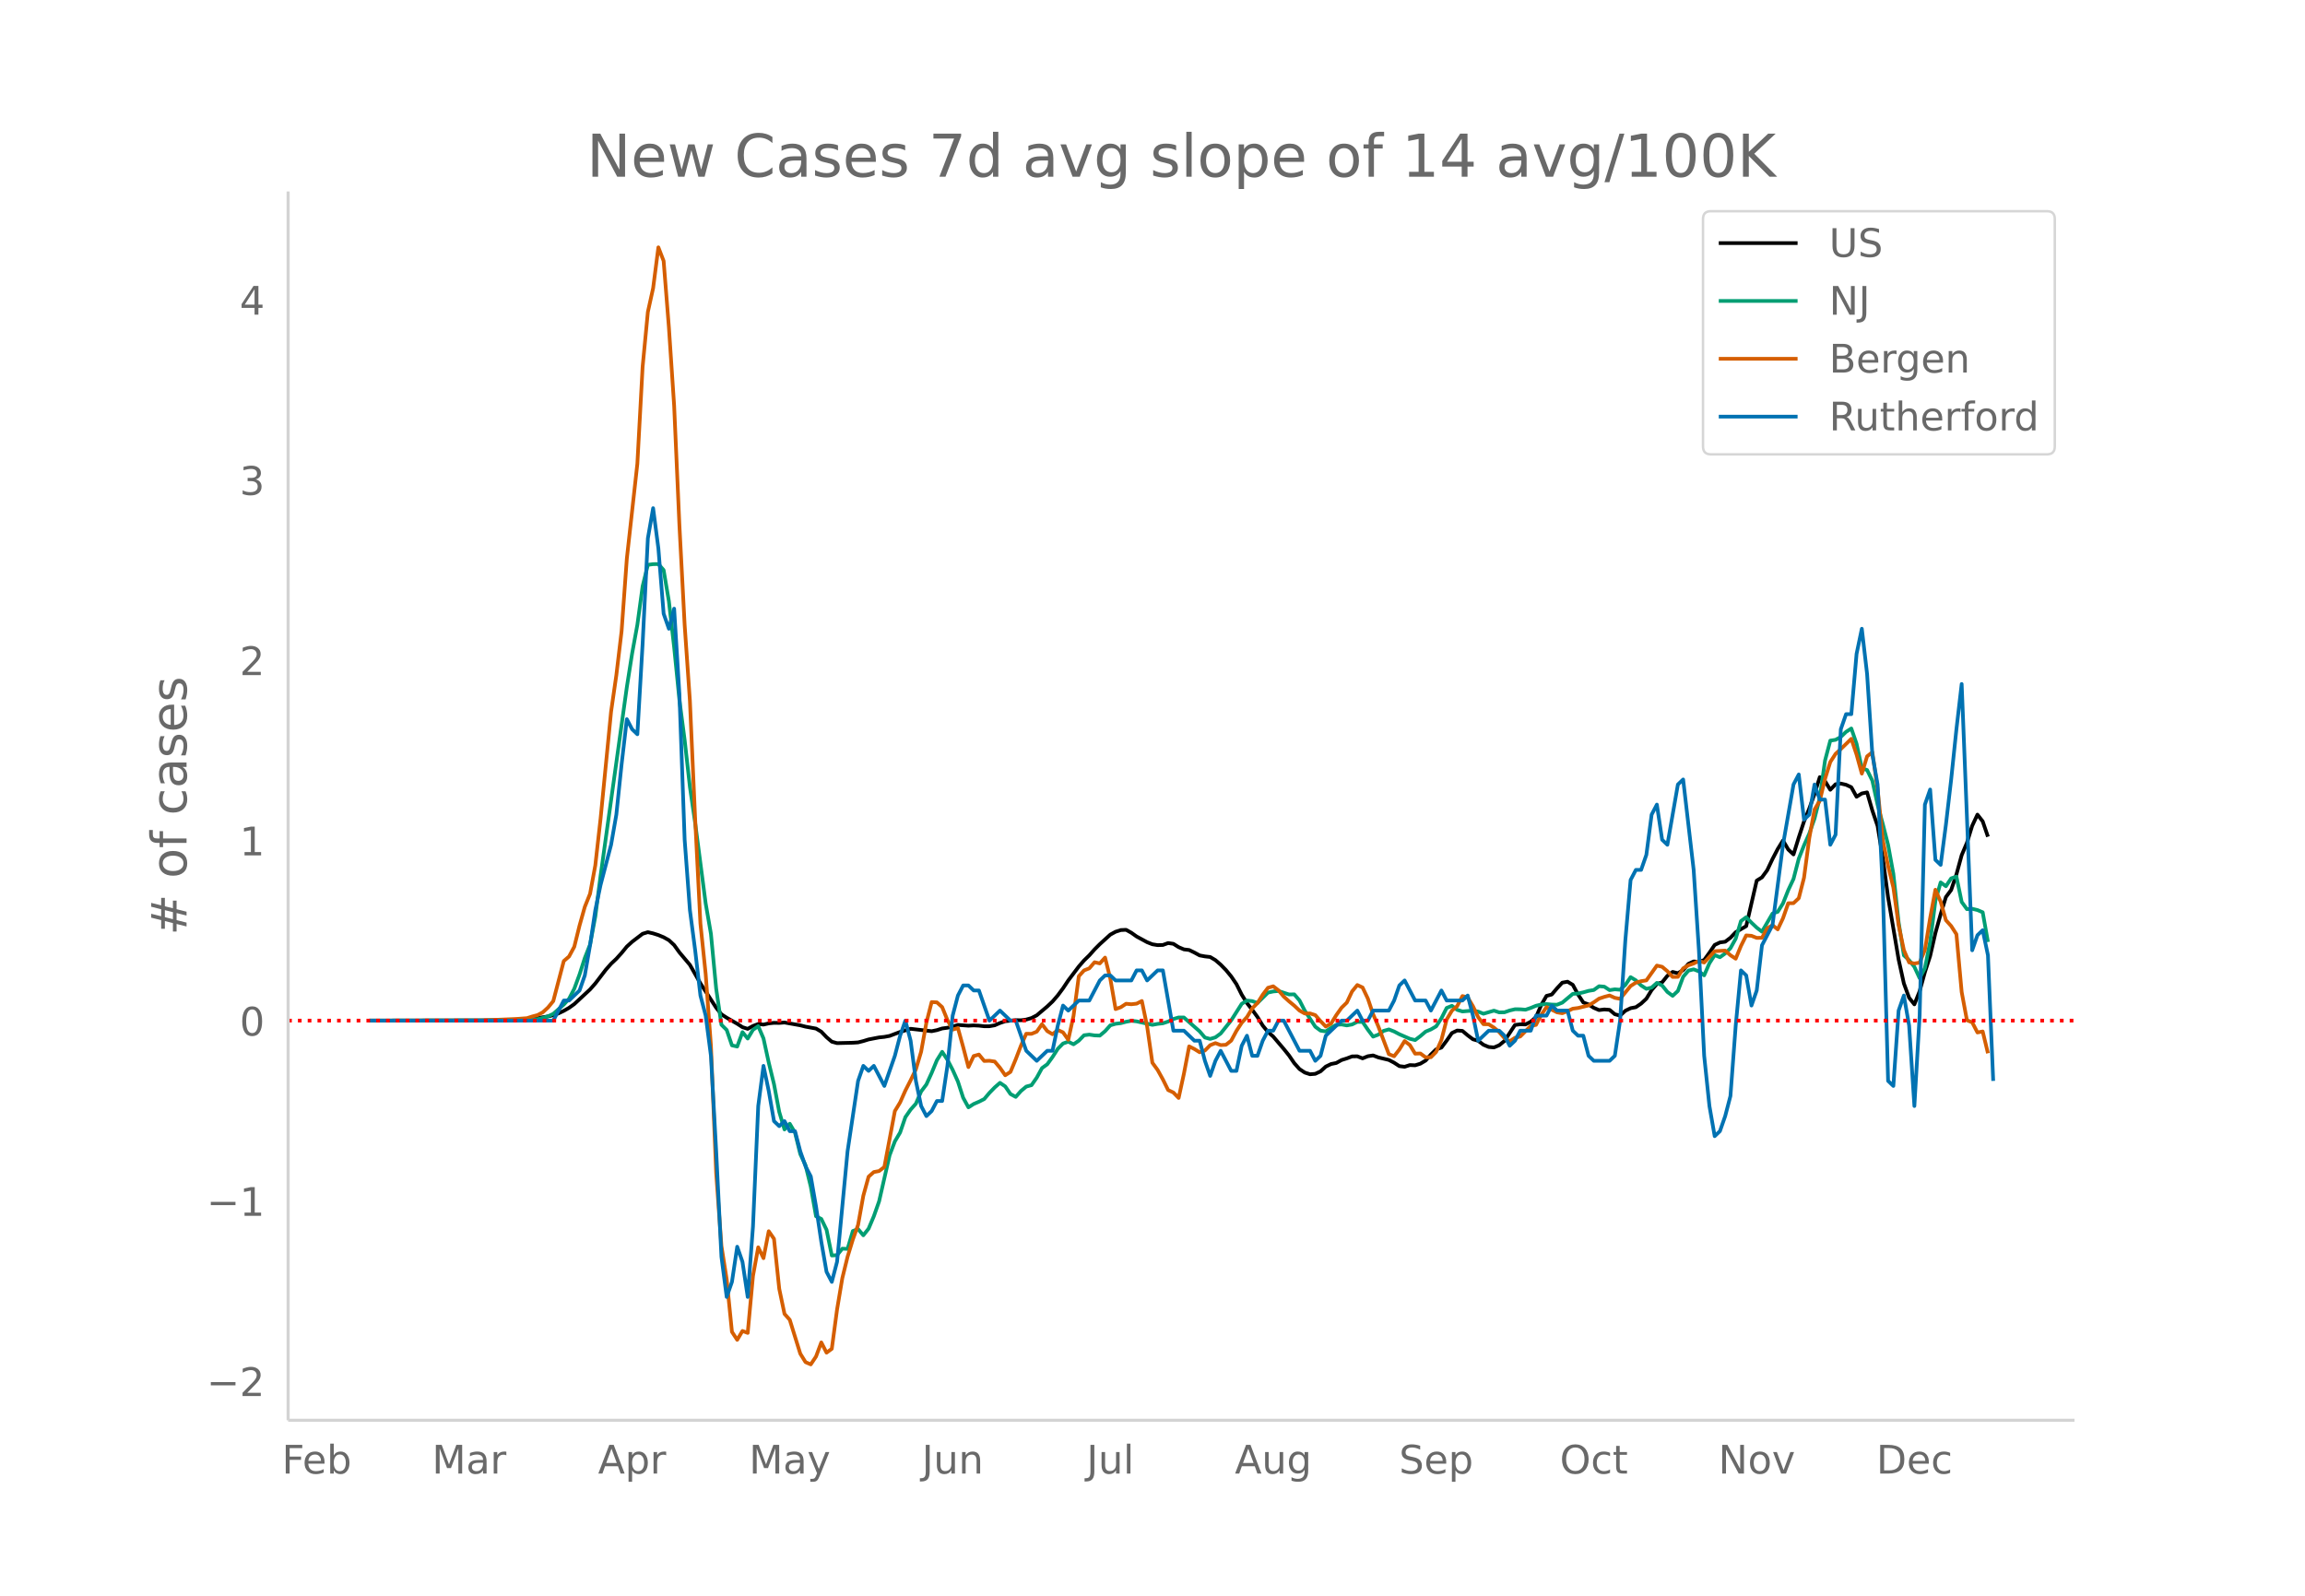 <svg height="864" viewBox="0 0 936 648" width="1248" xmlns="http://www.w3.org/2000/svg" xmlns:xlink="http://www.w3.org/1999/xlink"><defs><style>*{stroke-linecap:butt;stroke-linejoin:round}</style></defs><g id="figure_1"><path d="M0 648h936V0H0z" fill="#fff" id="patch_1"/><g id="axes_1"><path d="M117 576.72h725.4V77.76H117z" fill="none" id="patch_2"/><path clip-path="url(#p269d3c38e6)" d="M149.973 414.443l49.085-.098 8.537-.178 6.402-.368 4.269-.39 4.268-.66 2.134-.51 2.134-.748 2.135-1.012 2.134-1.223 2.134-1.53 6.402-5.947 2.134-2.42 4.269-5.58 2.134-2.42 2.134-2.017 2.134-2.358 2.134-2.608 2.135-1.94 4.268-3.262 2.134-.654 2.134.498 2.134.68 2.135.885 2.134 1.188 2.134 1.989 2.134 2.968 4.268 5.067 4.269 7.512 6.402 9.898 2.134 2.672 2.134 1.383 4.269 2.45 2.134 1.386 2.134.685 2.134-1.167 2.134-.799 2.135.236 2.134-.49 2.134-.22 2.134.039 2.134-.176 6.403 1.141 2.134.546 4.268.78 2.134 1.26 2.134 2.231 2.135 1.833 2.134.583 6.402-.155 2.134-.139 2.134-.541 2.135-.66 4.268-.825 2.134-.216 2.134-.397 4.269-1.615 4.268-1.278 8.537.986 2.134-.435 2.134-.675 2.134-.29 2.134-.472 2.134-.678 4.269.315 2.134-.122 2.134.107 2.134.24 2.134-.01 2.134-.378 2.135-.932 2.134-.726 4.268-.436 2.134.048 2.134-.288 2.135-.611 2.134-1.107 4.268-3.601 2.134-2.011 2.134-2.474 2.134-2.876 2.135-3.203 4.268-5.658 2.134-2.462 2.134-2.073 2.134-2.405 2.135-2.138 4.268-3.876 2.134-1.166 2.134-.683 2.134-.098 2.135 1.192 2.134 1.514 4.268 2.319 2.134.845 2.134.346 2.134-.065 2.135-.778 2.134.31 2.134 1.35 2.134.906 2.134.256 2.134 1.032 2.135 1.166 2.134.397 2.134.242 2.134 1.277 2.134 1.84 2.134 2.181 2.134 2.586 2.135 3.142 2.134 4.259 2.134 3.434 2.134 2.72 2.134 2.923 2.134 3.484 2.135 2.611 2.134 1.861 4.268 5.02 2.134 2.647 2.134 3.129 2.135 2.401 2.134 1.416 2.134.695 2.134-.176 2.134-1.001 2.134-1.944 2.134-1.033 2.135-.434 2.134-1.188 2.134-.668 2.134-.81 2.134-.037 2.134.83 2.135-.86 2.134-.33 2.134.81 4.268 1.024 2.134 1.12 2.135 1.388 2.134.263 2.134-.687 2.134.093 2.134-.665 2.134-1.268 2.134-2.456 2.135-2.09 2.134-.706 2.134-2.832 2.134-3.09 2.134-1.02 2.134.152 2.135 1.799 2.134 1.612 2.134.603 2.134 1.622 2.134.896 2.134.191 2.135-.892 2.134-1.752 4.268-6.48 2.134-.279 2.134.064 2.134-1.116 2.135-1.848 2.134-4.95 2.134-3.683 2.134-.56 2.134-2.518 2.134-2.292 2.135-.394 2.134 1.266 2.134 3.929 2.134 3.246 2.134.79 2.134 1.39 2.134.912 2.135-.261 2.134.154 2.134 1.791 2.134.551 2.134-1.966 2.134-1.041 2.135-.408 2.134-1.456 2.134-1.988 2.134-3.49 2.134-2.495 2.134-.665 2.135-2.655 2.134-1.571 2.134.522 2.134-1.261 2.134-2.533 2.134-.99 2.134.169 2.135-.746 2.134-2.96 2.134-3.164 2.134-1.01 2.134-.291 2.134-1.615 2.135-2.242 4.268-2.48 4.268-18.47 2.134-1.333 2.135-2.916 2.134-4.52 2.134-4.08 2.134-3.457 2.134 3.666 2.134 1.99 2.134-6.89 2.135-6.498 2.134-5.225 2.134-5.967 2.134-6.799 2.134 1.64 2.134 3.487 2.135-2.222 2.134-.292 2.134.492 2.134.99 2.134 3.874 2.134-1.337 2.135-.441 2.134 7.36 2.134 6.282 2.134 13.075 2.134 15.916 4.268 25.209 2.135 9.737 2.134 5.839 2.134 2.664 2.134-5.335 2.134-7.715 2.134-6.578 2.135-9.318 2.134-7.674 2.134-6.96 2.134-2.87 2.134-6.304 2.134-7.825 2.134-5.023 2.135-6.905 2.134-4.542 2.134 2.73 2.134 6.24h0" fill="none" stroke="#000" stroke-linecap="round" stroke-width="1.5" id="line2d_1"/><path clip-path="url(#p269d3c38e6)" d="M149.973 414.443l57.622-.11 8.537-.29 2.134-.18 2.134-.509 2.134-.672 2.134-.993 4.269-3.762 2.134-2.363 2.134-4.082 2.134-5.81 2.134-6.655 2.134-5.449 2.134-11.401 2.135-16.543 10.67-76.633 2.135-13.592 2.134-11.687 2.134-15.643 2.134-8.715 2.134-.274 2.134-.038 2.135 2.443 2.134 12.65 2.134 18.704 2.134 21.328 2.134 16.332 2.134 19.037 2.134 14.655 4.269 32.679 2.134 12.322 2.134 22.31 2.134 14.618 2.134 2.107 2.135 6.26 2.134.483 2.134-5.852 2.134 2.594 2.134-3.536 2.134-1.496 2.135 4.994 2.134 9.8 2.134 8.753 2.134 11.3 2.134 7.11 2.134-2.321 2.134 3.615 2.135 8.686 2.134 4.545 2.134 8.694 2.134 12.036 2.134 1.076 2.134 4.398 2.135 10.443 2.134-.122 2.134-2.649 2.134.097 2.134-7.252 2.134-.782 2.134 2.506 2.135-2.687 2.134-5.057 2.134-6.042 4.268-18.716 2.134-5.621 2.135-3.624 2.134-6.23 2.134-3.07 2.134-2.392 2.134-4.969 2.134-2.83 2.135-4.687 2.134-5.154 2.134-3.426 2.134 3.228 2.134 4.112 2.134 4.755 2.134 6.575 2.135 3.88 2.134-1.358 2.134-.929 2.134-1.076 2.134-2.527 2.134-2.198 2.135-1.863 2.134 1.455 2.134 3.09 2.134 1.164 2.134-2.404 2.134-1.779 2.135-.576 2.134-3.056 2.134-3.88 2.134-1.548 2.134-2.95 2.134-3.318 2.134-2.165 2.135-.748 2.134 1.068 2.134-1.468 2.134-2.203 2.134-.264 2.134.32 2.135.083 2.134-1.8 2.134-2.379 2.134-.618 2.134-.26 2.134-.56 2.135-.403 2.134.235 6.402 1.417 2.134-.387 2.134-.244 2.135-.702 2.134-1.042 2.134-.627 2.134.013 6.403 5.65 2.134 2.493 2.134.568 2.134-.648 2.134-1.563 4.268-5.331 4.269-6.71 2.134-1.337 2.134.236 2.134.756 4.269-4.22 2.134-.463 2.134-.19 4.268 1.41 2.134-.047 2.135 2.468 2.134 4.157 4.268 6.525 2.134 1.585 2.134.328 2.134-1.446 2.135-1.253 2.134-.134 2.134.39 2.134-.386 2.134-1.064 2.134.025 2.135 3.137 2.134 2.842 2.134-.808 2.134-1.53 2.134-.593 2.134.833 2.135 1.122 4.268 1.858 2.134.513 2.134-1.614 2.134-1.825 2.134-.887 2.135-1.24 2.134-3.283 2.134-4.196 2.134-.866 2.134 1.64 2.134.651 4.269-.353 2.134.416 2.134.858 4.268-1.253 2.135.71 2.134-.037 2.134-.74 2.134-.5 2.134.016 2.134.177 2.134-.723 2.135-.887 2.134-.496 2.134-.19 2.134.206 2.134.064 2.134-.845 4.269-3.566 2.134-.15 2.134-.463 2.134-.606 2.134-.353 2.134-1.53 2.135.18 2.134 1.405 2.134-.324 2.134.172 2.134-1.954 2.134-3.166 2.135 1.295 2.134 2.068 2.134 1.383 2.134-.504 2.134-1.913 2.134 1.055 2.135 2.623 2.134 1.573 2.134-1.972 2.134-5.747 2.134-2.514 2.134-.517 2.134.828 2.135 1.61 2.134-4.91 2.134-3.309 2.134.862 2.134-1.539 2.134-2.127 2.135-3.872 2.134-7.15 2.134-1.556 2.134 2.21 2.134 2.023 2.134 1.64 4.269-7.358 2.134-.718 2.134-3.423 2.134-5.38 2.134-4.55 2.134-8.223 2.135-5.41 2.134-4.785 2.134-6.079 2.134-8.416 2.134-15.169 2.134-8.072 2.135-.323 2.134-1.178 2.134-2.064 2.134-1.358 2.134 6.218 2.134 9.934 2.135.707 2.134 4.322 2.134 9.812 2.134 7.87 2.134 8.43 2.134 11.708 2.134 19.641 2.135 13.478 2.134 1.976 2.134 2.7 2.134 4.603 2.134-4.07 2.134-10.7 2.135-16.677 2.134-7.45 2.134 1.548 2.134-3.183 2.134-.723 2.134 10.283 2.134 2.939 2.135-.151 2.134.508 2.134.904 2.134 12.066h0" fill="none" stroke="#009e73" stroke-linecap="round" stroke-width="1.5" id="line2d_2"/><path clip-path="url(#p269d3c38e6)" d="M149.973 414.443l44.817-.04 14.94-.64 4.267-.321 2.135-.681 2.134-.561 2.134-1.122 2.134-1.962 2.134-2.604 4.269-16.263 2.134-1.843 2.134-3.965 2.134-8.612 2.134-7.571 2.134-5.328 2.134-11.536 2.135-18.947 4.268-43.461 2.134-14.78 2.134-17.906 2.134-29.482 4.269-38.494 2.134-39.336 2.134-22.311 2.134-9.654 2.134-16.583 2.135 5.528 2.134 26.918 2.134 31.845 2.134 48.428 2.134 40.617 2.134 30.804 2.134 48.068 2.135 42.38 2.134 20.508 2.134 29.041 2.134 51.833 2.134 29.522 2.134 13.62 2.135 21.27 2.134 3.244 2.134-3.605 2.134.801 2.134-23.113 2.134-11.656 2.135 4.406 2.134-10.935 2.134 3.084 2.134 20.309 2.134 10.174 2.134 2.403 4.269 13.74 2.134 3.445 2.134.921 2.134-3.205 2.134-5.728 2.134 4.166 2.135-1.562 2.134-15.942 2.134-12.738 2.134-8.693 2.134-6.97 2.134-5.968 2.134-11.857 2.135-7.73 2.134-1.883 2.134-.4 2.134-1.643 4.268-22.712 2.135-3.525 2.134-4.807 2.134-4.166 2.134-4.446 2.134-7.17 2.134-11.777 2.135-8.372 2.134.12 2.134 1.923 2.134 5.248 2.134 3.885 2.134-.6 2.134 7.69 2.135 8.132 2.134-4.487 2.134-.6 2.134 2.603 2.134-.08 2.134.32 2.135 2.524 2.134 3.044 2.134-1.362 2.134-5.127 2.134-5.568 2.134-4.806 2.135.04 2.134-.882 2.134-3.044 2.134 2.804 2.134 1.282 2.134-1.723 2.134.962 2.135 3.004 2.134-9.694 2.134-16.102 2.134-2.364 2.134-.84 2.134-2.484 2.135.48 2.134-2.363 2.134 8.572 2.134 12.337 2.134-.76 2.134-1.403 2.135.2 2.134-.24 2.134-1.081 2.134 10.254 2.134 14.821 2.134 2.924 2.134 3.846 2.135 4.326 2.134 1.001 2.134 2.203 2.134-9.813 2.134-11.136 2.134 1.081 2.135 1.322 2.134-.72 2.134-2.164 2.134-.841 2.134.801 2.134-.12 2.134-1.682 2.135-3.966 2.134-3.285 2.134-2.323 2.134-3.525 2.134-2.163 2.134-3.405 2.135-2.804 2.134-.6 2.134 1.642 2.134 2.523 2.134 1.923 2.134 1.762 2.135 2.003 2.134 1.202 2.134-.04 2.134.68 2.134 2.444 2.134 2.203 2.134-1.201 2.135-3.445 2.134-3.004 2.134-2.083 2.134-4.527 2.134-2.603 2.134 1.001 2.135 4.486 2.134 6.33 2.134 5.006 4.268 11.256 2.134.841 2.135-2.723 2.134-3.445 2.134 1.642 2.134 3.485 2.134-.08 2.134 1.562 2.134-.04 2.135-2.163 2.134-4.847 2.134-8.292 2.134-3.605 2.134-1.842 2.134-4.086 2.135.52 2.134 3.606 2.134 4.446 2.134 2.844 2.134.04 2.134 1.362 2.135 1.803 2.134 2.483 2.134 1.242 2.134-1.402 2.134-.52 4.268-4.287 2.135-.44 2.134-4.086 2.134-3.125 4.268 2.123 2.134.36 2.135-.84 2.134-1.002 2.134-.28 4.268-1.042 2.134-1.281 2.134-1.483 2.135-.72 2.134-.561 2.134.961 2.134.4 4.268-5.207 2.135-1.362 2.134-.6 2.134-.321 4.268-6.008 2.134.48 2.135 1.803 2.134 2.323 2.134-.04 2.134-3.445 2.134-1.242 2.134-.72 2.134-1.082 2.135.68 4.268-4.606 4.268-.24 2.134 1.883 2.135 1.402 2.134-5.168 2.134-4.286 2.134.16 2.134.842 2.134-.04 2.135-3.846 2.134-1.282 2.134 1.723 2.134-4.527 2.134-6.088 2.134-.04 2.134-2.003 2.135-8.332 2.134-16.063 2.134-11.616 2.134-3.565 2.134-8.892 2.134-6.85 2.135-3.285 2.134-1.963 4.268-4.165 2.134 6.409 2.134 7.73 2.135-7.01 2.134-1.682 2.134 14.901 2.134 20.83 2.134 10.454 2.134 8.733 2.134 15.301 2.135 10.095 2.134 5.047 2.134.44 2.134-.36 2.134-5.127 2.134-12.979 2.135-11.496 2.134 4.847 2.134 7.53 2.134 2.364 2.134 3.325 2.134 23.473 2.134 11.456 2.135.841 2.134 4.126 2.134-.4 2.134 8.852h0" fill="none" stroke="#d55e00" stroke-linecap="round" stroke-width="1.5" id="line2d_3"/><path clip-path="url(#p269d3c38e6)" d="M149.973 414.443h74.695l4.269-8.16h2.134l4.268-4.08 2.134-6.121 2.134-12.241 2.134-14.281 2.135-10.2 4.268-16.322 2.134-12.24 2.134-20.402 2.134-18.362 2.135 4.08 2.134 2.04 2.134-36.722 2.134-42.843 2.134-12.24 2.134 16.32 2.135 26.522 2.134 6.12 2.134-8.16 2.134 34.683 2.134 59.164 2.134 28.562 2.134 16.321 2.135 18.361 2.134 8.16 2.134 16.322 2.134 38.763 2.134 42.843 2.134 16.321 2.135-6.12 2.134-14.281 2.134 6.12 2.134 14.281 2.134-28.562 2.134-48.964 2.135-16.32 2.134 10.2 2.134 12.24 2.134 2.041 2.134-2.04 2.134 4.08h2.134l2.135 8.16 2.134 6.121 2.134 4.08 2.134 12.241 2.134 14.281 2.134 12.241 2.135 4.08 2.134-8.16 4.268-44.883 4.268-28.562 2.134-6.12 2.135 2.04 2.134-2.04 4.268 8.16 4.268-12.24 2.135-8.162 2.134-6.12 2.134 8.16 2.134 16.322 2.134 10.2 2.134 4.08 2.135-2.04 2.134-4.08h2.134l2.134-14.28 2.134-20.402 2.134-8.16 2.134-4.081h2.135l2.134 2.04h2.134l4.268 12.241 4.269-4.08 4.268 4.08h2.134l4.268 12.24 4.269 4.081 4.268-4.08h2.134l2.134-10.2 2.134-8.161 2.135 2.04 4.268-4.08h4.268l4.269-8.161 2.134-2.04h2.134l2.134 2.04h6.403l2.134-4.08h2.134l2.134 4.08 4.268-4.08h2.134l4.269 24.481h4.268l4.268 4.08h2.135l2.134 8.161 2.134 6.12 2.134-6.12 2.134-4.08 4.268 8.16h2.135l2.134-10.2 2.134-4.08 2.134 8.16h2.134l2.134-6.12 2.135-4.08h2.134l2.134-4.081h2.134l6.403 12.24h4.268l2.134 4.081 2.134-2.04 2.134-8.16 6.403-6.121h2.134l4.268-4.08 2.134 4.08h2.135l2.134-4.08h6.402l2.134-4.08 2.135-6.121 2.134-2.04 4.268 8.16h4.268l2.134 4.08 4.269-8.16 2.134 4.08h6.402l2.135-2.04 2.134 8.16 2.134 10.202 4.268-4.08h4.269l2.134 2.04 2.134 4.08 2.134-2.04 2.134-4.08h4.268l2.135-6.121h4.268l2.134-4.08 2.134 2.04h4.269l2.134 8.16 2.134 2.04h2.134l2.134 8.161 2.134 2.04h6.403l2.134-2.04 2.134-14.281 2.134-32.642 2.134-24.482 2.135-4.08h2.134l2.134-6.12 2.134-16.322 2.134-4.08 2.134 14.28 2.135 2.041 4.268-24.482 2.134-2.04 4.268 36.723 2.134 32.642 2.135 42.843 2.134 20.401 2.134 12.241 2.134-2.04 2.134-6.12 2.134-8.16 2.135-28.563 2.134-22.441 2.134 2.04 2.134 12.24 2.134-6.12 2.134-18.361 4.269-8.16 4.268-32.643 4.268-24.482 2.134-4.08 2.135 18.361 2.134-2.04 2.134-12.24 2.134 6.12h2.134l2.134 18.361 2.135-4.08 2.134-42.843 2.134-6.12h2.134l2.134-24.483 2.134-10.2 2.135 18.361 2.134 32.642 2.134 12.241 2.134 42.843 2.134 77.526 2.134 2.04 2.134-30.602 2.135-6.12 2.134 12.24 2.134 32.642 2.134-36.722 2.134-85.686 2.134-6.12 2.135 28.561 2.134 2.04 2.134-16.32 2.134-18.362 2.134-20.401 2.134-18.362 4.269 108.128 2.134-6.12 2.134-2.04 2.134 10.2 2.134 51.004h0" fill="none" stroke="#0072b2" stroke-linecap="round" stroke-width="1.5" id="line2d_4"/><path clip-path="url(#p269d3c38e6)" d="M117 414.443h725.4" fill="none" stroke="red" stroke-dasharray="1.5,2.475" stroke-width="1.5" id="line2d_5"/><path d="M117 576.72V77.76" fill="none" stroke="#d3d3d3" stroke-linecap="square" stroke-width="1.25" id="patch_3"/><path d="M117 576.72h725.4" fill="none" stroke="#d3d3d3" stroke-linecap="square" stroke-width="1.25" id="patch_4"/><g id="matplotlib.axis_1"><g id="xtick_1"><g transform="matrix(.16 0 0 -.16 114.469 598.378)" fill="#696969" id="text_1"><defs><path d="M9.813 72.906h41.89v-8.312H19.672V43.109h28.906v-8.297H19.672V0h-9.86z" id="DejaVuSans-70"/><path d="M56.203 29.594v-4.39H14.891q.593-9.282 5.593-14.142 5-4.859 13.938-4.859 5.172 0 10.031 1.266 4.86 1.265 9.656 3.812v-8.5Q49.266.734 44.187-.344 39.11-1.422 33.892-1.422q-13.094 0-20.735 7.61-7.64 7.625-7.64 20.625 0 13.421 7.25 21.296Q20.016 56 32.328 56q11.031 0 17.453-7.11 6.422-7.093 6.422-19.296zm-8.984 2.64q-.094 7.36-4.125 11.75-4.032 4.407-10.672 4.407-7.516 0-12.031-4.25-4.516-4.25-5.203-11.97z" id="DejaVuSans-101"/><path d="M48.688 27.297q0 9.906-4.079 15.547-4.078 5.64-11.203 5.64-7.14 0-11.218-5.64-4.079-5.64-4.079-15.547 0-9.906 4.078-15.547 4.079-5.64 11.22-5.64 7.124 0 11.202 5.64t4.078 15.547zM18.108 46.39q2.844 4.875 7.157 7.234Q29.594 56 35.594 56q9.968 0 16.187-7.906 6.235-7.907 6.235-20.797T51.78 6.484q-6.218-7.906-16.187-7.906-6 0-10.328 2.375-4.313 2.375-7.157 7.25V0H9.08v75.984h9.03z" id="DejaVuSans-98"/></defs><use xlink:href="#DejaVuSans-70"/><use x="52.02" xlink:href="#DejaVuSans-101"/><use x="113.543" xlink:href="#DejaVuSans-98"/></g></g><g id="xtick_2"><g transform="matrix(.16 0 0 -.16 175.428 598.378)" fill="#696969" id="text_2"><defs><path d="M9.813 72.906h14.703l18.593-49.61 18.703 49.61h14.704V0H66.89v64.016l-18.797-50h-9.907l-18.796 50V0H9.813z" id="DejaVuSans-77"/><path d="M34.281 27.484q-10.89 0-15.093-2.484-4.204-2.484-4.204-8.5 0-4.781 3.157-7.594 3.156-2.797 8.562-2.797 7.485 0 12 5.297 4.516 5.297 4.516 14.078v2zm17.922 3.72V0H43.22v8.297Q40.14 3.328 35.547.953q-4.594-2.375-11.234-2.375-8.391 0-13.36 4.719Q6 8.016 6 15.922q0 9.219 6.172 13.906 6.187 4.688 18.437 4.688h12.61v.89q0 6.203-4.078 9.594-4.078 3.39-11.453 3.39-4.688 0-9.141-1.124-4.438-1.125-8.531-3.375v8.312q4.921 1.906 9.562 2.844 4.64.953 9.031.953 11.875 0 17.735-6.156 5.86-6.14 5.86-18.64z" id="DejaVuSans-97"/><path d="M41.11 46.297q-1.516.875-3.297 1.281Q36.03 48 33.89 48q-7.625 0-11.703-4.953-4.079-4.953-4.079-14.234V0H9.08v54.688h9.03v-8.5q2.844 4.984 7.375 7.39Q30.031 56 36.531 56q.922 0 2.047-.125 1.125-.11 2.484-.36z" id="DejaVuSans-114"/></defs><use xlink:href="#DejaVuSans-77"/><use x="86.279" xlink:href="#DejaVuSans-97"/><use x="147.559" xlink:href="#DejaVuSans-114"/></g></g><g id="xtick_3"><g transform="matrix(.16 0 0 -.16 242.84 598.378)" fill="#696969" id="text_3"><defs><path d="M34.188 63.188L20.797 26.906h26.812zm-5.579 9.718h11.188L67.578 0h-10.25l-6.64 18.703h-32.86L11.188 0H.78z" id="DejaVuSans-65"/><path d="M18.11 8.203v-29H9.077v75.484h9.031v-8.296q2.844 4.875 7.157 7.234Q29.594 56 35.594 56q9.968 0 16.187-7.906 6.235-7.907 6.235-20.797T51.78 6.484q-6.218-7.906-16.187-7.906-6 0-10.328 2.375-4.313 2.375-7.157 7.25zm30.578 19.094q0 9.906-4.079 15.547-4.078 5.64-11.203 5.64-7.14 0-11.218-5.64-4.079-5.64-4.079-15.547 0-9.906 4.078-15.547 4.079-5.64 11.22-5.64 7.124 0 11.202 5.64t4.078 15.547z" id="DejaVuSans-112"/></defs><use xlink:href="#DejaVuSans-65"/><use x="68.408" xlink:href="#DejaVuSans-112"/><use x="131.885" xlink:href="#DejaVuSans-114"/></g></g><g id="xtick_4"><g transform="matrix(.16 0 0 -.16 304.165 598.378)" fill="#696969" id="text_4"><defs><path d="M32.172-5.078q-3.797-9.766-7.422-12.735-3.61-2.984-9.656-2.984H7.906v7.516h5.282q3.703 0 5.75 1.765Q21-9.766 23.483-3.219l1.61 4.094-22.11 53.813H12.5l17.094-42.766 17.093 42.766h9.516z" id="DejaVuSans-121"/></defs><use xlink:href="#DejaVuSans-77"/><use x="86.279" xlink:href="#DejaVuSans-97"/><use x="147.559" xlink:href="#DejaVuSans-121"/></g></g><g id="xtick_5"><g transform="matrix(.16 0 0 -.16 374.364 598.378)" fill="#696969" id="text_5"><defs><path d="M9.813 72.906h9.859V5.078q0-13.187-5-19.14-5-5.954-16.094-5.954h-3.75v8.297h3.078q6.531 0 9.219 3.672Q9.813-4.39 9.813 5.078z" id="DejaVuSans-74"/><path d="M8.5 21.578v33.11h8.984V21.922q0-7.766 3.016-11.656 3.031-3.875 9.094-3.875 7.265 0 11.484 4.64 4.234 4.64 4.234 12.656v31h8.985V0h-8.984v8.406Q42.047 3.422 37.718 1q-4.313-2.422-10.032-2.422-9.421 0-14.312 5.86Q8.5 10.296 8.5 21.578zM31.11 56z" id="DejaVuSans-117"/><path d="M54.89 33.016V0h-8.984v32.719q0 7.765-3.031 11.61-3.031 3.858-9.078 3.858-7.281 0-11.484-4.64-4.204-4.625-4.204-12.64V0H9.08v54.688h9.03v-8.5q3.235 4.937 7.594 7.374Q30.078 56 35.797 56q9.422 0 14.25-5.828 4.844-5.828 4.844-17.156z" id="DejaVuSans-110"/></defs><use xlink:href="#DejaVuSans-74"/><use x="29.492" xlink:href="#DejaVuSans-117"/><use x="92.871" xlink:href="#DejaVuSans-110"/></g></g><g id="xtick_6"><g transform="matrix(.16 0 0 -.16 441.236 598.378)" fill="#696969" id="text_6"><defs><path d="M9.422 75.984h8.984V0H9.422z" id="DejaVuSans-108"/></defs><use xlink:href="#DejaVuSans-74"/><use x="29.492" xlink:href="#DejaVuSans-117"/><use x="92.871" xlink:href="#DejaVuSans-108"/></g></g><g id="xtick_7"><g transform="matrix(.16 0 0 -.16 501.426 598.378)" fill="#696969" id="text_7"><defs><path d="M45.406 27.984q0 9.766-4.031 15.125-4.016 5.375-11.297 5.375-7.219 0-11.25-5.375-4.031-5.359-4.031-15.125 0-9.718 4.031-15.093t11.25-5.375q7.281 0 11.297 5.375 4.031 5.375 4.031 15.093zm8.985-21.203q0-13.953-6.203-20.765Q42-20.797 29.203-20.797q-4.734 0-8.937.703-4.203.703-8.157 2.172v8.735q3.954-2.141 7.813-3.157 3.86-1.031 7.86-1.031 8.843 0 13.234 4.61 4.39 4.609 4.39 13.937v4.453q-2.781-4.844-7.125-7.234Q33.938 0 27.875 0 17.828 0 11.672 7.656q-6.156 7.672-6.156 20.328 0 12.688 6.156 20.344Q17.828 56 27.875 56q6.063 0 10.406-2.39 4.344-2.391 7.125-7.22v8.297h8.985z" id="DejaVuSans-103"/></defs><use xlink:href="#DejaVuSans-65"/><use x="68.408" xlink:href="#DejaVuSans-117"/><use x="131.787" xlink:href="#DejaVuSans-103"/></g></g><g id="xtick_8"><g transform="matrix(.16 0 0 -.16 568.127 598.378)" fill="#696969" id="text_8"><defs><path d="M53.516 70.516V60.89q-5.61 2.687-10.594 4-4.984 1.328-9.625 1.328-8.047 0-12.422-3.125t-4.375-8.89q0-4.845 2.906-7.313 2.907-2.453 11.016-3.97l5.953-1.218q11.031-2.11 16.281-7.406 5.25-5.297 5.25-14.172 0-10.61-7.11-16.078-7.093-5.469-20.812-5.469-5.172 0-11.015 1.172Q13.14.922 6.89 3.219v10.156q6-3.36 11.765-5.078 5.766-1.703 11.328-1.703 8.438 0 13.032 3.312 4.593 3.328 4.593 9.485 0 5.359-3.297 8.39-3.296 3.032-10.812 4.547L27.484 33.5q-11.03 2.188-15.968 6.875-4.922 4.688-4.922 13.047 0 9.672 6.812 15.234 6.813 5.563 18.766 5.563 5.14 0 10.453-.938 5.328-.922 10.89-2.765z" id="DejaVuSans-83"/></defs><use xlink:href="#DejaVuSans-83"/><use x="63.477" xlink:href="#DejaVuSans-101"/><use x="125" xlink:href="#DejaVuSans-112"/></g></g><g id="xtick_9"><g transform="matrix(.16 0 0 -.16 633.399 598.378)" fill="#696969" id="text_9"><defs><path d="M39.406 66.219q-10.75 0-17.078-8.016-6.312-8-6.312-21.828 0-13.766 6.312-21.781 6.328-8 17.078-8 10.735 0 17.016 8 6.281 8.015 6.281 21.781 0 13.828-6.281 21.828-6.281 8.016-17.016 8.016zm0 8q15.328 0 24.5-10.281 9.188-10.282 9.188-27.563 0-17.234-9.188-27.516-9.172-10.28-24.5-10.28-15.375 0-24.593 10.25-9.204 10.265-9.204 27.546t9.204 27.563q9.218 10.28 24.593 10.28z" id="DejaVuSans-79"/><path d="M48.781 52.594v-8.407q-3.812 2.11-7.64 3.157-3.828 1.047-7.735 1.047-8.75 0-13.593-5.547-4.829-5.532-4.829-15.547 0-10.016 4.829-15.563 4.843-5.53 13.593-5.53 3.907 0 7.735 1.046 3.828 1.047 7.64 3.156V2.094Q45.016.344 40.984-.531q-4.015-.89-8.562-.89-12.36 0-19.64 7.765-7.266 7.765-7.266 20.953 0 13.375 7.343 21.031Q20.22 56 33.016 56q4.14 0 8.093-.86 3.953-.843 7.672-2.546z" id="DejaVuSans-99"/><path d="M18.313 70.219V54.688h18.5v-6.985h-18.5V18.016q0-6.688 1.828-8.594 1.828-1.906 7.453-1.906h9.218V0h-9.218q-10.407 0-14.36 3.875-3.953 3.89-3.953 14.14v29.688H2.687v6.984h6.594V70.22z" id="DejaVuSans-116"/></defs><use xlink:href="#DejaVuSans-79"/><use x="78.711" xlink:href="#DejaVuSans-99"/><use x="133.691" xlink:href="#DejaVuSans-116"/></g></g><g id="xtick_10"><g transform="matrix(.16 0 0 -.16 697.775 598.378)" fill="#696969" id="text_10"><defs><path d="M9.813 72.906h13.28l32.329-60.984v60.984h9.562V0h-13.28L19.39 60.984V0H9.813z" id="DejaVuSans-78"/><path d="M30.61 48.39q-7.22 0-11.422-5.64-4.204-5.64-4.204-15.453 0-9.813 4.172-15.453 4.188-5.64 11.453-5.64 7.188 0 11.375 5.655 4.203 5.672 4.203 15.438 0 9.719-4.203 15.406-4.187 5.688-11.375 5.688zm0 7.61q11.718 0 18.406-7.625 6.703-7.61 6.703-21.078 0-13.422-6.703-21.078-6.688-7.64-18.407-7.64-11.765 0-18.437 7.64-6.656 7.656-6.656 21.078 0 13.469 6.656 21.078Q18.844 56 30.609 56z" id="DejaVuSans-111"/><path d="M2.984 54.688H12.5L29.594 8.797l17.093 45.89h9.516L35.687 0H23.485z" id="DejaVuSans-118"/></defs><use xlink:href="#DejaVuSans-78"/><use x="74.805" xlink:href="#DejaVuSans-111"/><use x="135.986" xlink:href="#DejaVuSans-118"/></g></g><g id="xtick_11"><g transform="matrix(.16 0 0 -.16 761.934 598.378)" fill="#696969" id="text_11"><defs><path d="M19.672 64.797V8.109h11.922q15.093 0 22.093 6.829 7 6.843 7 21.593 0 14.64-7 21.453-7 6.813-22.093 6.813zm-9.86 8.11h20.266q21.188 0 31.094-8.813 9.922-8.813 9.922-27.563 0-18.86-9.969-27.703Q51.172 0 30.078 0H9.813z" id="DejaVuSans-68"/></defs><use xlink:href="#DejaVuSans-68"/><use x="77.002" xlink:href="#DejaVuSans-101"/><use x="138.525" xlink:href="#DejaVuSans-99"/></g></g></g><g id="matplotlib.axis_2"><g id="ytick_1"><g transform="matrix(.16 0 0 -.16 83.912 566.898)" fill="#696969" id="text_12"><defs><path d="M10.594 35.5h62.593v-8.297H10.594z" id="DejaVuSans-8722"/><path d="M19.188 8.297h34.421V0H7.33v8.297q5.609 5.812 15.296 15.594 9.703 9.797 12.188 12.64 4.734 5.313 6.609 9 1.89 3.688 1.89 7.25 0 5.813-4.078 9.469-4.078 3.672-10.625 3.672-4.64 0-9.797-1.61-5.14-1.609-11-4.89v9.969Q13.767 71.78 18.938 73q5.188 1.219 9.485 1.219 11.328 0 18.062-5.672 6.735-5.656 6.735-15.125 0-4.5-1.688-8.531-1.672-4.016-6.125-9.485-1.218-1.422-7.765-8.187-6.532-6.766-18.453-18.922z" id="DejaVuSans-50"/></defs><use xlink:href="#DejaVuSans-8722"/><use x="83.789" xlink:href="#DejaVuSans-50"/></g></g><g id="ytick_2"><g transform="matrix(.16 0 0 -.16 83.912 493.71)" fill="#696969" id="text_13"><defs><path d="M12.406 8.297h16.11v55.625l-17.532-3.516v8.985l17.438 3.515h9.86V8.296H54.39V0H12.406z" id="DejaVuSans-49"/></defs><use xlink:href="#DejaVuSans-8722"/><use x="83.789" xlink:href="#DejaVuSans-49"/></g></g><g id="ytick_3"><g transform="matrix(.16 0 0 -.16 97.32 420.522)" fill="#696969" id="text_14"><defs><path d="M31.781 66.406q-7.61 0-11.453-7.5Q16.5 51.422 16.5 36.375q0-14.984 3.828-22.484 3.844-7.5 11.453-7.5 7.672 0 11.5 7.5 3.844 7.5 3.844 22.484 0 15.047-3.844 22.531-3.828 7.5-11.5 7.5zm0 7.813q12.266 0 18.735-9.703 6.468-9.688 6.468-28.141 0-18.406-6.468-28.11-6.47-9.687-18.735-9.687-12.25 0-18.718 9.688-6.47 9.703-6.47 28.109 0 18.453 6.47 28.14Q19.53 74.22 31.78 74.22z" id="DejaVuSans-48"/></defs><use xlink:href="#DejaVuSans-48"/></g></g><g id="ytick_4"><use xlink:href="#DejaVuSans-49" transform="matrix(.16 0 0 -.16 97.32 347.334)" fill="#696969" id="text_15"/></g><g id="ytick_5"><use xlink:href="#DejaVuSans-50" transform="matrix(.16 0 0 -.16 97.32 274.146)" fill="#696969" id="text_16"/></g><g id="ytick_6"><g transform="matrix(.16 0 0 -.16 97.32 200.958)" fill="#696969" id="text_17"><defs><path d="M40.578 39.313Q47.656 37.797 51.625 33q3.984-4.781 3.984-11.813 0-10.78-7.422-16.703-7.421-5.906-21.093-5.906-4.578 0-9.438.906-4.86.907-10.031 2.72v9.515q4.094-2.39 8.969-3.61 4.89-1.218 10.218-1.218 9.266 0 14.125 3.656 4.86 3.656 4.86 10.64 0 6.454-4.516 10.079-4.515 3.64-12.562 3.64h-8.5v8.11h8.89q7.266 0 11.125 2.906 3.86 2.906 3.86 8.375 0 5.61-3.985 8.61-3.968 3.015-11.39 3.015-4.063 0-8.703-.89-4.641-.876-10.203-2.72v8.782q5.624 1.562 10.53 2.344 4.907.78 9.25.78 11.235 0 17.766-5.109 6.547-5.093 6.547-13.78 0-6.063-3.468-10.235-3.47-4.172-9.86-5.782z" id="DejaVuSans-51"/></defs><use xlink:href="#DejaVuSans-51"/></g></g><g id="ytick_7"><g transform="matrix(.16 0 0 -.16 97.32 127.77)" fill="#696969" id="text_18"><defs><path d="M37.797 64.313L12.89 25.39h24.906zm-2.594 8.593H47.61V25.391h10.407v-8.203H47.609V0h-9.812v17.188H4.89v9.515z" id="DejaVuSans-52"/></defs><use xlink:href="#DejaVuSans-52"/></g></g><g transform="matrix(0 -.2 -.2 0 75.753 379.813)" fill="#696969" id="text_19"><defs><path d="M51.125 44H36.922l-4.11-16.313h14.313zm-7.328 27.781l-5.078-20.265h14.265L58.11 71.78h7.813L60.89 51.516h15.234V44h-17.14l-4-16.313h15.53V20.22H53.079L48 0h-7.813l5.032 20.219H30.906L25.875 0h-7.86l5.079 20.219H7.719v7.468h17.187L29 44H13.281v7.516h17.625l4.985 20.265z" id="DejaVuSans-35"/><path d="M37.11 75.984V68.5h-8.594q-4.828 0-6.72-1.953-1.874-1.953-1.874-7.031v-4.828h14.797v-6.985H19.922V0H10.89v47.703H2.297v6.984h8.594V58.5q0 9.125 4.25 13.297 4.25 4.187 13.468 4.187z" id="DejaVuSans-102"/><path d="M44.281 53.078v-8.5q-3.797 1.953-7.906 2.922-4.094.984-8.5.984-6.688 0-10.031-2.047-3.344-2.046-3.344-6.156 0-3.125 2.39-4.906 2.391-1.781 9.626-3.39l3.078-.688q9.562-2.047 13.593-5.781 4.032-3.735 4.032-10.422 0-7.625-6.032-12.078-6.03-4.438-16.578-4.438-4.39 0-9.156.86Q10.688.296 5.422 2v9.281q4.984-2.594 9.812-3.89 4.829-1.282 9.579-1.282 6.343 0 9.75 2.172 3.421 2.172 3.421 6.125 0 3.656-2.468 5.61-2.453 1.953-10.813 3.765l-3.125.735q-8.344 1.75-12.062 5.39-3.704 3.64-3.704 9.985 0 7.718 5.47 11.906Q16.75 56 26.811 56q4.97 0 9.36-.734 4.406-.72 8.11-2.188z" id="DejaVuSans-115"/></defs><use xlink:href="#DejaVuSans-35"/><use x="83.789" xlink:href="#DejaVuSans-32"/><use x="115.576" xlink:href="#DejaVuSans-111"/><use x="176.758" xlink:href="#DejaVuSans-102"/><use x="211.963" xlink:href="#DejaVuSans-32"/><use x="243.75" xlink:href="#DejaVuSans-99"/><use x="298.73" xlink:href="#DejaVuSans-97"/><use x="360.01" xlink:href="#DejaVuSans-115"/><use x="412.109" xlink:href="#DejaVuSans-101"/><use x="473.633" xlink:href="#DejaVuSans-115"/></g></g><g transform="matrix(.24 0 0 -.24 238.224 71.76)" fill="#696969" id="text_20"><defs><path d="M4.203 54.688h8.985l11.234-42.672 11.172 42.672h10.593l11.235-42.672 11.187 42.672h8.985L63.28 0H52.688L40.922 44.828 29.109 0H18.5z" id="DejaVuSans-119"/><path d="M64.406 67.281v-10.39q-4.984 4.64-10.625 6.922-5.64 2.296-11.984 2.296-12.5 0-19.14-7.64-6.641-7.64-6.641-22.094 0-14.406 6.64-22.047 6.64-7.64 19.14-7.64 6.345 0 11.985 2.296 5.64 2.297 10.625 6.938V5.609Q59.234 2.094 53.437.33q-5.78-1.75-12.218-1.75-16.563 0-26.094 10.124-9.516 10.14-9.516 27.672 0 17.578 9.516 27.703 9.531 10.14 26.094 10.14 6.531 0 12.312-1.734 5.797-1.734 10.875-5.203z" id="DejaVuSans-67"/><path d="M8.203 72.906h46.875v-4.203L28.61 0H18.312L43.22 64.594H8.203z" id="DejaVuSans-55"/><path d="M45.406 46.39v29.594h8.985V0h-8.985v8.203Q42.578 3.328 38.25.953q-4.313-2.375-10.375-2.375-9.906 0-16.14 7.906-6.22 7.922-6.22 20.813 0 12.89 6.22 20.797Q17.968 56 27.874 56q6.063 0 10.375-2.375 4.328-2.36 7.156-7.234zm-30.61-19.093q0-9.906 4.079-15.547 4.078-5.64 11.203-5.64 7.125 0 11.219 5.64 4.11 5.64 4.11 15.547 0 9.906-4.11 15.547-4.094 5.64-11.219 5.64-7.125 0-11.203-5.64-4.078-5.64-4.078-15.547z" id="DejaVuSans-100"/><path d="M25.39 72.906h8.297L8.297-9.28H0z" id="DejaVuSans-47"/><path d="M9.813 72.906h9.859V42.094L52.39 72.906h12.703L28.906 38.922 67.672 0H54.688L19.672 35.11V0h-9.86z" id="DejaVuSans-75"/></defs><use xlink:href="#DejaVuSans-78"/><use x="74.805" xlink:href="#DejaVuSans-101"/><use x="136.328" xlink:href="#DejaVuSans-119"/><use x="218.115" xlink:href="#DejaVuSans-32"/><use x="249.902" xlink:href="#DejaVuSans-67"/><use x="319.727" xlink:href="#DejaVuSans-97"/><use x="381.006" xlink:href="#DejaVuSans-115"/><use x="433.105" xlink:href="#DejaVuSans-101"/><use x="494.629" xlink:href="#DejaVuSans-115"/><use x="546.729" xlink:href="#DejaVuSans-32"/><use x="578.516" xlink:href="#DejaVuSans-55"/><use x="642.139" xlink:href="#DejaVuSans-100"/><use x="705.615" xlink:href="#DejaVuSans-32"/><use x="737.402" xlink:href="#DejaVuSans-97"/><use x="798.682" xlink:href="#DejaVuSans-118"/><use x="857.861" xlink:href="#DejaVuSans-103"/><use x="921.338" xlink:href="#DejaVuSans-32"/><use x="953.125" xlink:href="#DejaVuSans-115"/><use x="1005.225" xlink:href="#DejaVuSans-108"/><use x="1033.008" xlink:href="#DejaVuSans-111"/><use x="1094.189" xlink:href="#DejaVuSans-112"/><use x="1157.666" xlink:href="#DejaVuSans-101"/><use x="1219.189" xlink:href="#DejaVuSans-32"/><use x="1250.977" xlink:href="#DejaVuSans-111"/><use x="1312.158" xlink:href="#DejaVuSans-102"/><use x="1347.363" xlink:href="#DejaVuSans-32"/><use x="1379.15" xlink:href="#DejaVuSans-49"/><use x="1442.773" xlink:href="#DejaVuSans-52"/><use x="1506.396" xlink:href="#DejaVuSans-32"/><use x="1538.184" xlink:href="#DejaVuSans-97"/><use x="1599.463" xlink:href="#DejaVuSans-118"/><use x="1658.643" xlink:href="#DejaVuSans-103"/><use x="1722.119" xlink:href="#DejaVuSans-47"/><use x="1755.811" xlink:href="#DejaVuSans-49"/><use x="1819.434" xlink:href="#DejaVuSans-48"/><use x="1883.057" xlink:href="#DejaVuSans-48"/><use x="1946.68" xlink:href="#DejaVuSans-75"/></g><g id="legend_1"><path d="M694.75 184.5H831.2q3.2 0 3.2-3.2V88.96q0-3.2-3.2-3.2H694.75q-3.2 0-3.2 3.2v92.34q0 3.2 3.2 3.2z" fill="none" opacity=".8" stroke="#ccc" id="patch_5"/><path d="M697.95 98.718h32" fill="none" stroke="#000" stroke-linecap="round" stroke-width="1.5" id="line2d_6"/><g transform="matrix(.16 0 0 -.16 742.75 104.317)" fill="#696969" id="text_21"><defs><path d="M8.688 72.906h9.921V28.61q0-11.718 4.235-16.875 4.25-5.14 13.781-5.14 9.469 0 13.719 5.14 4.25 5.157 4.25 16.875v44.297H64.5V27.391q0-14.25-7.063-21.532-7.046-7.28-20.812-7.28-13.828 0-20.89 7.28-7.047 7.282-7.047 21.532z" id="DejaVuSans-85"/></defs><use xlink:href="#DejaVuSans-85"/><use x="73.193" xlink:href="#DejaVuSans-83"/></g><path d="M697.95 122.203h32" fill="none" stroke="#009e73" stroke-linecap="round" stroke-width="1.5" id="line2d_8"/><g transform="matrix(.16 0 0 -.16 742.75 127.802)" fill="#696969" id="text_22"><use xlink:href="#DejaVuSans-78"/><use x="74.805" xlink:href="#DejaVuSans-74"/></g><path d="M697.95 145.688h32" fill="none" stroke="#d55e00" stroke-linecap="round" stroke-width="1.5" id="line2d_10"/><g transform="matrix(.16 0 0 -.16 742.75 151.287)" fill="#696969" id="text_23"><defs><path d="M19.672 34.813V8.108H35.5q7.953 0 11.781 3.297 3.844 3.297 3.844 10.078 0 6.844-3.844 10.078-3.828 3.25-11.781 3.25zm0 29.984V42.828h14.61q7.218 0 10.75 2.703 3.546 2.719 3.546 8.282 0 5.515-3.547 8.25-3.531 2.734-10.75 2.734zm-9.86 8.11h25.204q11.28 0 17.375-4.688Q58.5 63.53 58.5 54.89q0-6.703-3.125-10.657-3.125-3.953-9.188-4.922 7.282-1.562 11.313-6.53 4.031-4.954 4.031-12.376 0-9.765-6.64-15.093Q48.25 0 35.984 0H9.812z" id="DejaVuSans-66"/></defs><use xlink:href="#DejaVuSans-66"/><use x="68.604" xlink:href="#DejaVuSans-101"/><use x="130.127" xlink:href="#DejaVuSans-114"/><use x="169.49" xlink:href="#DejaVuSans-103"/><use x="232.967" xlink:href="#DejaVuSans-101"/><use x="294.49" xlink:href="#DejaVuSans-110"/></g><path d="M697.95 169.173h32" fill="none" stroke="#0072b2" stroke-linecap="round" stroke-width="1.5" id="line2d_12"/><g transform="matrix(.16 0 0 -.16 742.75 174.773)" fill="#696969" id="text_24"><defs><path d="M44.39 34.188q3.172-1.079 6.172-4.594 3-3.516 6.032-9.672L66.609 0H56l-9.313 18.703q-3.624 7.328-7.015 9.719-3.39 2.39-9.25 2.39h-10.75V0h-9.86v72.906h22.266q12.5 0 18.656-5.234 6.157-5.219 6.157-15.766 0-6.89-3.203-11.437-3.204-4.532-9.297-6.282zM19.673 64.797V38.922h12.406q7.125 0 10.766 3.297 3.64 3.297 3.64 9.687 0 6.39-3.64 9.64-3.64 3.25-10.766 3.25z" id="DejaVuSans-82"/><path d="M54.89 33.016V0h-8.984v32.719q0 7.765-3.031 11.61-3.031 3.858-9.078 3.858-7.281 0-11.484-4.64-4.204-4.625-4.204-12.64V0H9.08v75.984h9.03V46.188q3.235 4.937 7.594 7.374Q30.078 56 35.797 56q9.422 0 14.25-5.828 4.844-5.828 4.844-17.156z" id="DejaVuSans-104"/></defs><use xlink:href="#DejaVuSans-82"/><use x="64.982" xlink:href="#DejaVuSans-117"/><use x="128.361" xlink:href="#DejaVuSans-116"/><use x="167.57" xlink:href="#DejaVuSans-104"/><use x="230.949" xlink:href="#DejaVuSans-101"/><use x="292.473" xlink:href="#DejaVuSans-114"/><use x="333.586" xlink:href="#DejaVuSans-102"/><use x="368.791" xlink:href="#DejaVuSans-111"/><use x="429.973" xlink:href="#DejaVuSans-114"/><use x="469.336" xlink:href="#DejaVuSans-100"/></g></g></g></g><defs><clipPath id="p269d3c38e6"><path d="M117 77.76h725.4v498.96H117z"/></clipPath></defs></svg>
